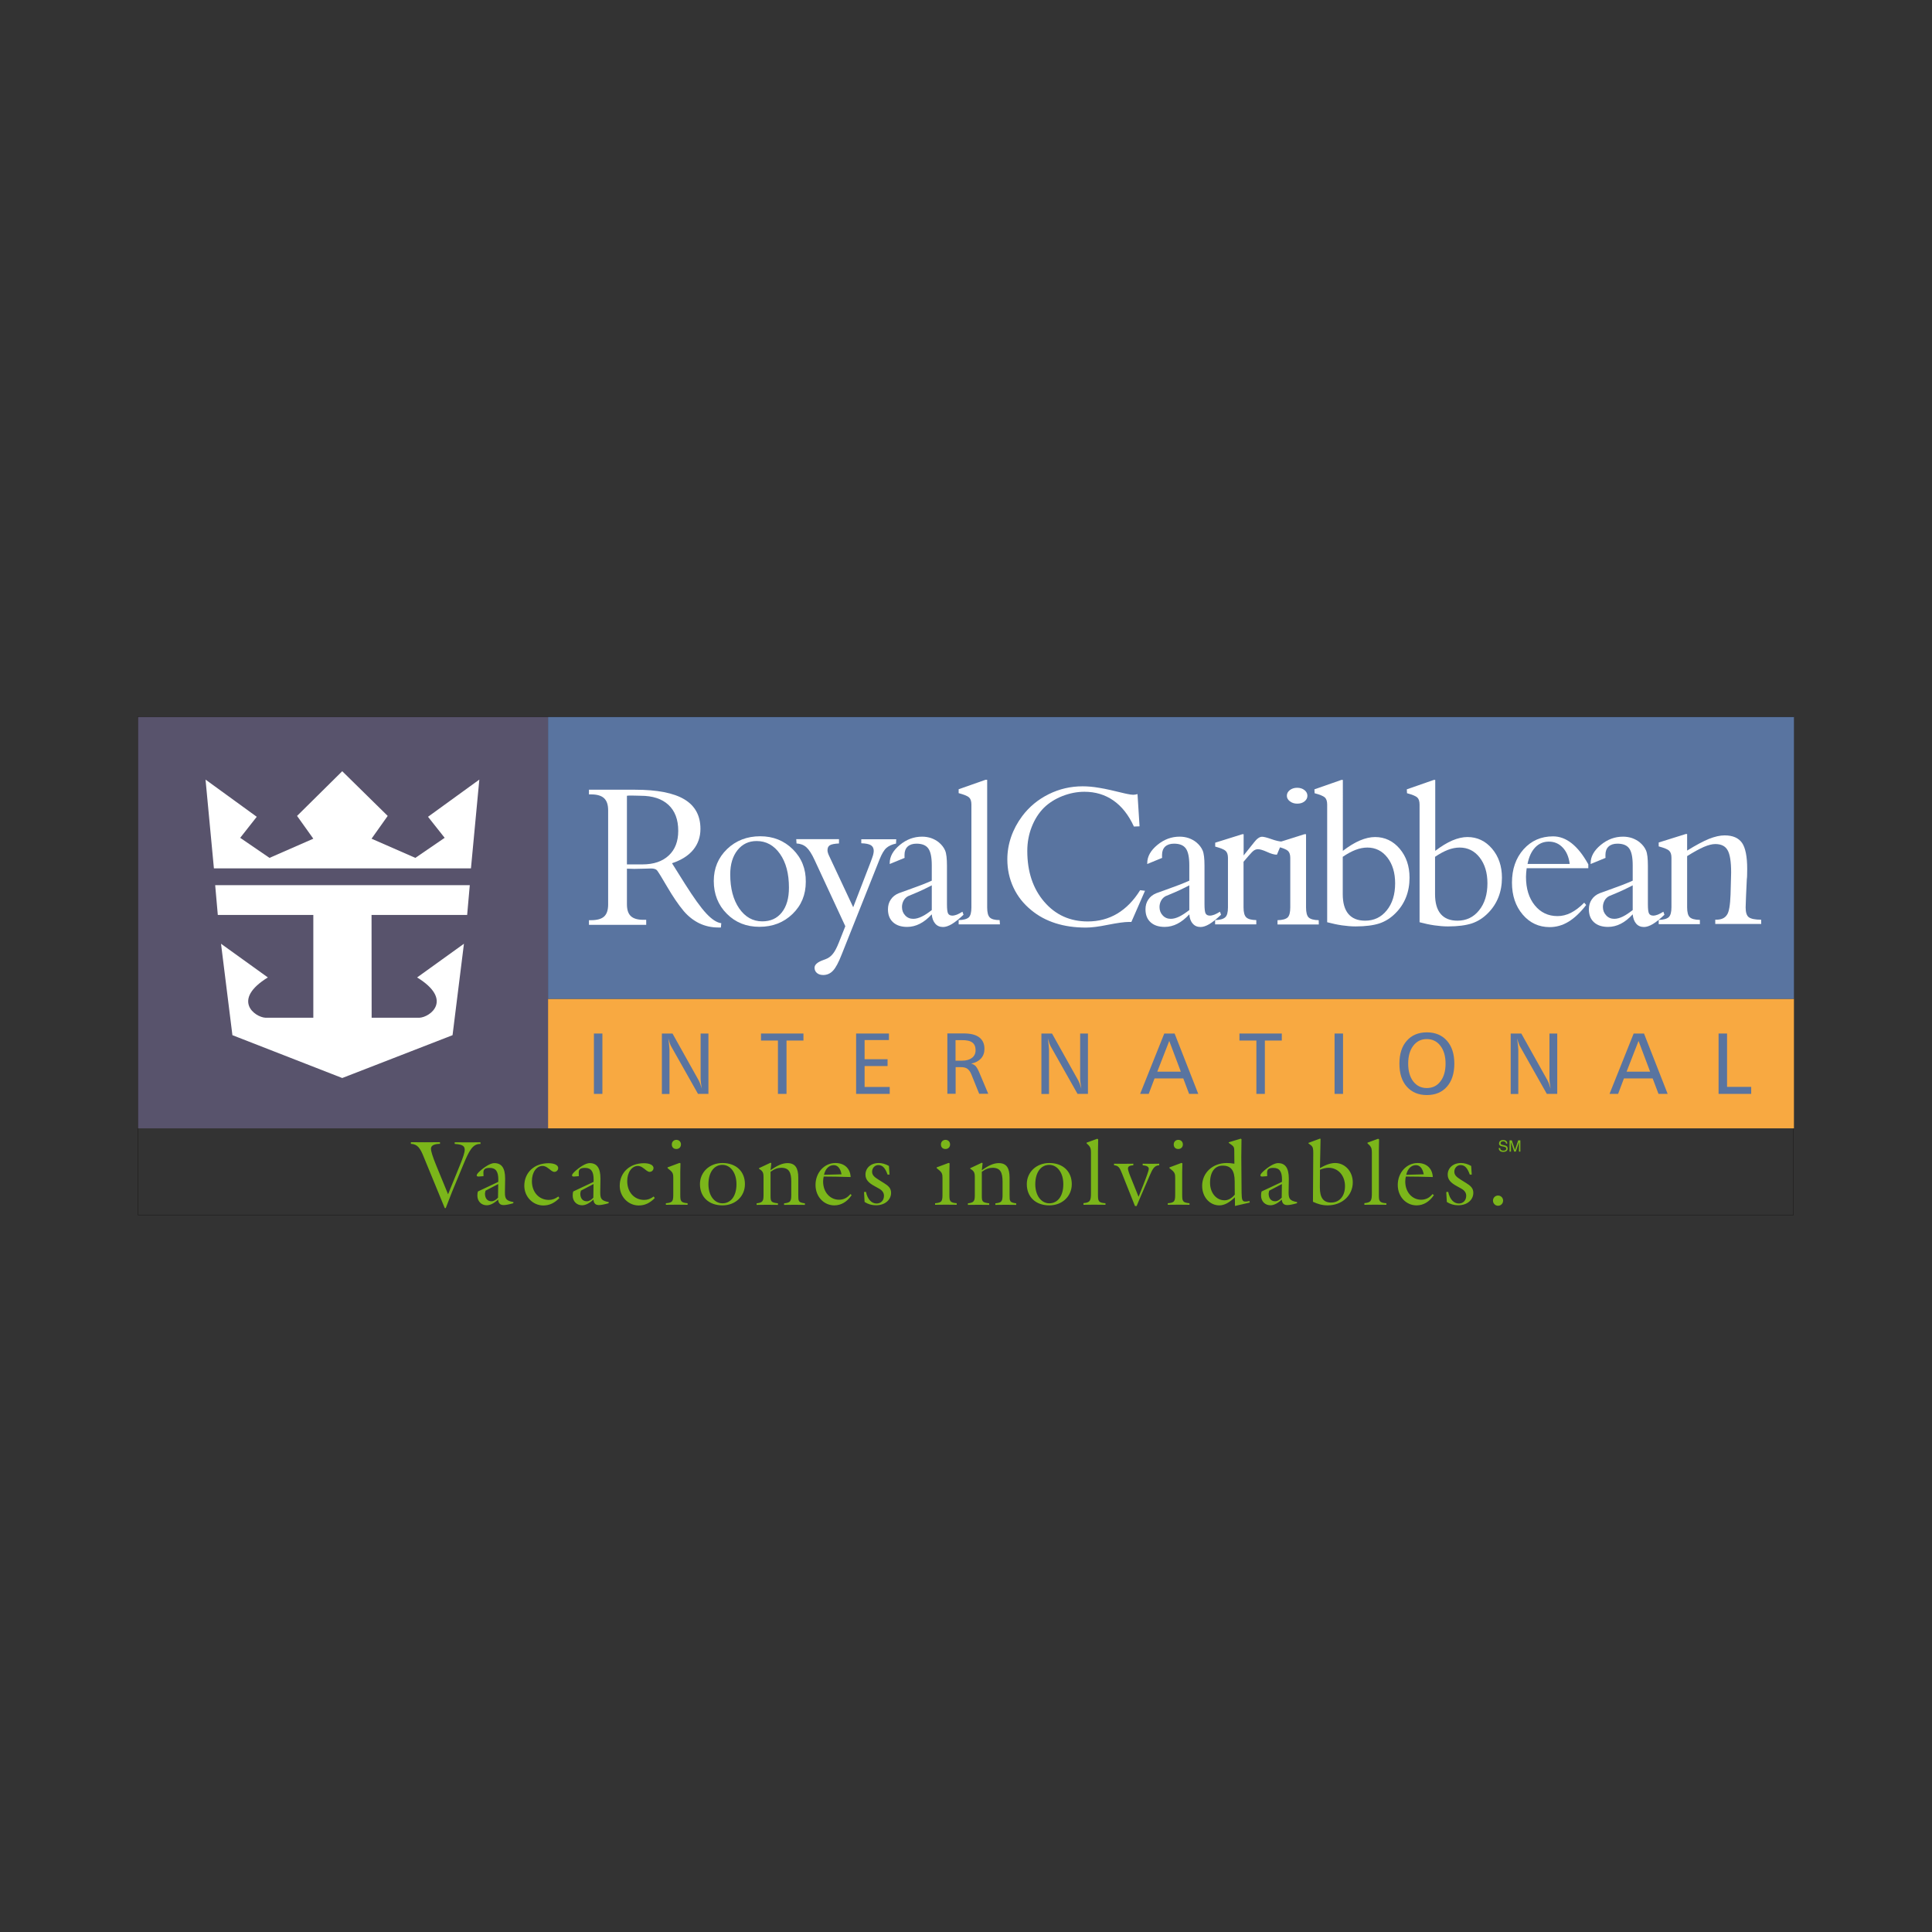 <?xml version="1.0" encoding="utf-8"?>
<!-- Generator: Adobe Illustrator 28.0.0, SVG Export Plug-In . SVG Version: 6.00 Build 0)  -->
<svg version="1.1" id="Layer_1" xmlns="http://www.w3.org/2000/svg" xmlns:xlink="http://www.w3.org/1999/xlink" x="0px" y="0px"
	 viewBox="0 0 198.43 198.43" style="enable-background:new 0 0 198.43 198.43;" xml:space="preserve">
<rect x="0" y="0" width="198.43" height="198.43" fill="#333333" stroke="none"/>
<style type="text/css">
	.st0{fill:none;stroke:#1B1918;stroke-width:0.043;}
	.st1{fill:#58536C;}
	.st2{fill:#F8A941;}
	.st3{fill:#5974A0;}
	
		.st4{clip-path:url(#SVGID_00000101095688242135983130000001662355022963095969_);fill-rule:evenodd;clip-rule:evenodd;fill:#FFFFFF;}
	
		.st5{clip-path:url(#SVGID_00000101095688242135983130000001662355022963095969_);fill-rule:evenodd;clip-rule:evenodd;fill:#5974A0;}
	
		.st6{clip-path:url(#SVGID_00000101095688242135983130000001662355022963095969_);fill-rule:evenodd;clip-rule:evenodd;fill:#7BB61A;}
</style>
<g>
	<rect x="14.17" y="73.61" class="st0" width="170.03" height="51.18"/>
</g>
<rect x="14.18" y="73.64" class="st1" width="42.11" height="42.25"/>
<rect x="56.29" y="102.59" class="st2" width="127.96" height="13.3"/>
<rect x="56.29" y="73.64" class="st3" width="127.96" height="28.95"/>
<g>
	<defs>
		<rect id="SVGID_1_" x="14.17" y="73.64" width="170.08" height="51.15"/>
	</defs>
	<clipPath id="SVGID_00000084510553284952953340000010481547340863258784_">
		<use xlink:href="#SVGID_1_"  style="overflow:visible;"/>
	</clipPath>
	
		<path style="clip-path:url(#SVGID_00000084510553284952953340000010481547340863258784_);fill-rule:evenodd;clip-rule:evenodd;fill:#FFFFFF;" d="
		M66.35,94.47h-0.29c-0.58,0-1.01-0.13-1.27-0.38c-0.27-0.25-0.4-0.66-0.4-1.22v-3.65c0.09,0,0.21,0,0.38,0.01
		c0.16,0.01,0.28,0.01,0.37,0.01c0.25,0,0.57-0.01,0.95-0.02c0.38-0.01,0.63-0.02,0.76-0.02c0.16,0,0.29,0.01,0.4,0.05
		c0.1,0.03,0.18,0.08,0.23,0.14c0.14,0.18,0.5,0.75,1.06,1.72c0.57,0.97,1.12,1.79,1.68,2.46c0.47,0.55,1.01,0.97,1.6,1.26
		c0.59,0.28,1.24,0.43,1.93,0.43h0.29l0.04-0.44c-0.46-0.06-0.97-0.39-1.54-1c-0.57-0.61-1.29-1.62-2.19-3.04l-1.33-2.12
		c0.96-0.32,1.69-0.78,2.18-1.38c0.49-0.6,0.74-1.31,0.74-2.15c0-1.36-0.55-2.37-1.65-3.03c-1.1-0.66-2.79-0.99-5.07-0.99h-4.73
		v0.48h0.22c0.61,0,1.05,0.13,1.33,0.39c0.28,0.26,0.42,0.67,0.42,1.24v9.68c0,0.57-0.14,0.98-0.41,1.23
		c-0.27,0.25-0.72,0.38-1.34,0.38h-0.22v0.48h5.88V94.47z M64.6,81.71c0.07,0,0.18,0,0.32,0c0.13,0,0.29,0,0.48,0.01
		c0.19,0.01,0.32,0.01,0.39,0.01c1.24,0,2.19,0.31,2.86,0.93c0.67,0.62,1.01,1.51,1.01,2.67c0,1.08-0.32,1.92-0.97,2.53
		c-0.65,0.61-1.55,0.92-2.71,0.92h-1.59v-7.05C64.45,81.72,64.52,81.72,64.6,81.71"/>
	
		<path style="clip-path:url(#SVGID_00000084510553284952953340000010481547340863258784_);fill-rule:evenodd;clip-rule:evenodd;fill:#FFFFFF;" d="
		M81.43,87.23c-0.9-0.89-2.01-1.34-3.35-1.34c-1.35,0-2.49,0.44-3.4,1.31c-0.91,0.88-1.37,1.97-1.37,3.28
		c0,1.35,0.45,2.48,1.34,3.37c0.89,0.9,2.01,1.34,3.35,1.34c1.36,0,2.49-0.44,3.4-1.32c0.91-0.88,1.36-1.98,1.36-3.3
		C82.78,89.24,82.33,88.12,81.43,87.23 M80.3,93.71c-0.49,0.62-1.16,0.92-2.01,0.92c-0.96,0-1.75-0.44-2.37-1.33
		C75.31,92.41,75,91.25,75,89.81c0-1.04,0.25-1.87,0.75-2.5c0.5-0.62,1.15-0.93,1.96-0.93c0.98,0,1.78,0.44,2.4,1.32
		c0.62,0.88,0.92,2.04,0.92,3.47C81.03,92.25,80.79,93.09,80.3,93.71"/>
	
		<path style="clip-path:url(#SVGID_00000084510553284952953340000010481547340863258784_);fill-rule:evenodd;clip-rule:evenodd;fill:#FFFFFF;" d="
		M86.17,96.77l0.65-1.64l-3.16-6.81c-0.29-0.63-0.57-1.06-0.84-1.3c-0.27-0.24-0.61-0.37-1.01-0.39l-0.03-0.44h4.39v0.44
		c-0.45,0.02-0.76,0.08-0.93,0.18c-0.17,0.1-0.25,0.27-0.25,0.52c0,0.07,0.01,0.15,0.04,0.25c0.03,0.1,0.07,0.21,0.12,0.31
		l2.48,5.29l1.79-4.64c0.12-0.31,0.2-0.55,0.25-0.71c0.04-0.16,0.07-0.3,0.07-0.43c0-0.27-0.1-0.47-0.29-0.59
		c-0.2-0.12-0.53-0.19-0.99-0.2V86.2h3.59l-0.02,0.44c-0.42,0.09-0.75,0.24-0.99,0.45c-0.24,0.21-0.47,0.6-0.7,1.17L86.46,98
		c-0.33,0.85-0.63,1.41-0.91,1.7c-0.27,0.29-0.61,0.44-1,0.44c-0.27,0-0.49-0.07-0.65-0.21c-0.16-0.14-0.24-0.32-0.24-0.54
		c0-0.3,0.28-0.56,0.85-0.77c0.11-0.04,0.21-0.07,0.27-0.1c0.3-0.11,0.55-0.29,0.75-0.54C85.74,97.73,85.95,97.33,86.17,96.77"/>
	
		<path style="clip-path:url(#SVGID_00000084510553284952953340000010481547340863258784_);fill-rule:evenodd;clip-rule:evenodd;fill:#FFFFFF;" d="
		M96.06,94.87c0.2,0.23,0.47,0.34,0.8,0.34c0.26,0,0.56-0.1,0.9-0.3c0.33-0.2,0.74-0.52,1.2-0.96l-0.11-0.31
		c-0.22,0.14-0.41,0.23-0.57,0.3c-0.17,0.06-0.32,0.1-0.46,0.1c-0.21,0-0.36-0.07-0.44-0.21c-0.08-0.14-0.12-0.46-0.12-0.96v-3.95
		c0-0.74-0.06-1.27-0.19-1.57c-0.13-0.3-0.34-0.58-0.64-0.83c-0.23-0.19-0.49-0.33-0.79-0.44c-0.3-0.1-0.61-0.15-0.93-0.15
		c-0.84,0-1.6,0.28-2.29,0.85c-0.69,0.57-1.04,1.19-1.04,1.87v0.09l1.53-0.63c-0.01-0.04-0.01-0.08-0.01-0.12v-0.19
		c0-0.37,0.11-0.65,0.32-0.85c0.22-0.2,0.52-0.3,0.91-0.3c0.57,0,0.97,0.16,1.21,0.49c0.24,0.33,0.36,0.9,0.36,1.73v1.58
		c-0.62,0.28-1.32,0.55-2.09,0.82c-0.77,0.27-1.21,0.43-1.3,0.47c-0.35,0.14-0.63,0.36-0.82,0.65c-0.2,0.29-0.29,0.63-0.29,1
		c0,0.57,0.17,1.01,0.52,1.33c0.35,0.32,0.83,0.48,1.45,0.48c0.45,0,0.89-0.11,1.3-0.32c0.42-0.21,0.83-0.54,1.23-0.97
		C95.73,94.32,95.86,94.64,96.06,94.87 M94.67,94.14c-0.31,0.15-0.6,0.23-0.87,0.23c-0.33,0-0.61-0.11-0.83-0.35
		c-0.22-0.23-0.33-0.52-0.33-0.86c0-0.25,0.06-0.47,0.17-0.67c0.11-0.2,0.27-0.35,0.46-0.45c0.07-0.03,0.21-0.09,0.43-0.18
		c0.74-0.3,1.41-0.62,2-0.93v2.54C95.33,93.76,94.99,93.99,94.67,94.14"/>
	
		<path style="clip-path:url(#SVGID_00000084510553284952953340000010481547340863258784_);fill-rule:evenodd;clip-rule:evenodd;fill:#FFFFFF;" d="
		M99.77,93.2V82.63c0-0.34-0.08-0.58-0.24-0.73c-0.16-0.15-0.52-0.29-1.07-0.44v-0.4l2.76-0.97h0.17V93.2
		c0,0.51,0.09,0.86,0.27,1.03c0.18,0.18,0.52,0.27,1.01,0.27l0.03,0.44h-4.24v-0.44c0.51-0.01,0.85-0.11,1.04-0.28
		C99.68,94.05,99.77,93.71,99.77,93.2"/>
	
		<path style="clip-path:url(#SVGID_00000084510553284952953340000010481547340863258784_);fill-rule:evenodd;clip-rule:evenodd;fill:#FFFFFF;" d="
		M117.04,84.87l-0.58,0.02c-0.54-1.18-1.24-2.07-2.1-2.67c-0.86-0.6-1.85-0.9-2.98-0.9c-0.76,0-1.52,0.15-2.26,0.44
		c-0.74,0.29-1.37,0.69-1.89,1.19c-0.55,0.55-0.97,1.22-1.27,1.99c-0.3,0.77-0.45,1.59-0.45,2.46c0,2.13,0.58,3.87,1.74,5.22
		c1.16,1.35,2.65,2.02,4.47,2.02c1.12,0,2.14-0.27,3.04-0.81c0.9-0.54,1.68-1.34,2.34-2.4l0.5,0.06l-1.4,3.2h-0.26
		c-0.45,0-1.16,0.1-2.13,0.29c-0.97,0.2-1.73,0.29-2.27,0.29c-1.16,0-2.2-0.15-3.14-0.45c-0.93-0.3-1.76-0.74-2.48-1.34
		c-0.8-0.65-1.41-1.42-1.83-2.32c-0.42-0.9-0.63-1.86-0.63-2.9c0-0.78,0.13-1.55,0.39-2.31c0.26-0.75,0.64-1.46,1.14-2.13
		c0.72-0.96,1.63-1.71,2.72-2.25c1.09-0.54,2.25-0.81,3.49-0.81c0.51,0,1.09,0.05,1.72,0.16c0.63,0.1,1.5,0.3,2.6,0.57
		c0.05,0.01,0.13,0.03,0.23,0.05c0.28,0.06,0.5,0.09,0.64,0.09c0.07,0,0.15-0.01,0.22-0.02c0.07-0.01,0.15-0.03,0.22-0.05
		L117.04,84.87z"/>
	
		<path style="clip-path:url(#SVGID_00000084510553284952953340000010481547340863258784_);fill-rule:evenodd;clip-rule:evenodd;fill:#FFFFFF;" d="
		M122.51,94.87c0.2,0.23,0.47,0.34,0.8,0.34c0.26,0,0.56-0.1,0.9-0.3c0.33-0.2,0.74-0.52,1.2-0.96l-0.11-0.31
		c-0.22,0.14-0.41,0.23-0.57,0.3c-0.17,0.06-0.32,0.1-0.46,0.1c-0.21,0-0.36-0.07-0.44-0.21c-0.08-0.14-0.12-0.46-0.12-0.96v-3.95
		c0-0.74-0.06-1.27-0.19-1.57c-0.13-0.3-0.34-0.58-0.64-0.83c-0.23-0.19-0.49-0.33-0.79-0.44c-0.3-0.1-0.61-0.15-0.93-0.15
		c-0.84,0-1.6,0.28-2.29,0.85c-0.69,0.57-1.04,1.19-1.04,1.87v0.09l1.53-0.63c-0.01-0.04-0.01-0.08-0.01-0.12v-0.19
		c0-0.37,0.11-0.65,0.32-0.85c0.22-0.2,0.52-0.3,0.91-0.3c0.57,0,0.97,0.16,1.21,0.49c0.24,0.33,0.36,0.9,0.36,1.73v1.58
		c-0.62,0.28-1.32,0.55-2.09,0.82c-0.77,0.27-1.21,0.43-1.3,0.47c-0.35,0.14-0.63,0.36-0.82,0.65c-0.2,0.29-0.29,0.63-0.29,1
		c0,0.57,0.17,1.01,0.52,1.33c0.35,0.32,0.83,0.48,1.45,0.48c0.45,0,0.89-0.11,1.3-0.32c0.42-0.21,0.83-0.54,1.23-0.97
		C122.18,94.32,122.3,94.64,122.51,94.87 M121.12,94.14c-0.31,0.15-0.6,0.23-0.87,0.23c-0.33,0-0.61-0.11-0.83-0.35
		c-0.22-0.23-0.33-0.52-0.33-0.86c0-0.25,0.06-0.47,0.17-0.67c0.11-0.2,0.27-0.35,0.46-0.45c0.07-0.03,0.21-0.09,0.43-0.18
		c0.74-0.3,1.41-0.62,2-0.93v2.54C121.77,93.76,121.43,93.99,121.12,94.14"/>
	
		<path style="clip-path:url(#SVGID_00000084510553284952953340000010481547340863258784_);fill-rule:evenodd;clip-rule:evenodd;fill:#FFFFFF;" d="
		M126.12,93.2v-5.09c0-0.33-0.08-0.57-0.24-0.72c-0.16-0.15-0.52-0.29-1.07-0.44v-0.4l2.78-0.87h0.14v2.18l0.87-1.09
		c0.05-0.05,0.11-0.14,0.19-0.24c0.3-0.39,0.58-0.59,0.83-0.59c0.18,0,0.5,0.08,0.95,0.24c0.45,0.16,0.83,0.25,1.14,0.26l-0.56,1.34
		h-0.04c-0.23,0-0.56-0.09-0.97-0.28c-0.42-0.19-0.73-0.28-0.93-0.28c-0.15,0-0.28,0.04-0.41,0.12c-0.12,0.08-0.3,0.26-0.55,0.55
		l-0.53,0.62v4.68c0,0.51,0.09,0.85,0.28,1.03c0.19,0.18,0.53,0.27,1.03,0.28v0.44h-4.23v-0.44c0.5-0.01,0.84-0.11,1.03-0.28
		C126.03,94.05,126.12,93.71,126.12,93.2"/>
	
		<path style="clip-path:url(#SVGID_00000084510553284952953340000010481547340863258784_);fill-rule:evenodd;clip-rule:evenodd;fill:#FFFFFF;" d="
		M132.52,93.2v-5.09c0-0.33-0.08-0.57-0.24-0.72c-0.16-0.15-0.52-0.29-1.07-0.44v-0.4l2.76-0.87h0.17v7.52
		c0,0.51,0.09,0.86,0.27,1.03c0.18,0.17,0.52,0.27,1.03,0.28l0.01,0.44h-4.24v-0.44c0.51-0.01,0.85-0.11,1.04-0.28
		C132.43,94.05,132.52,93.71,132.52,93.2 M133.23,80.91c0.3,0,0.55,0.08,0.75,0.24c0.2,0.16,0.3,0.35,0.3,0.58
		c0,0.23-0.1,0.42-0.3,0.58c-0.2,0.16-0.45,0.23-0.75,0.23c-0.29,0-0.54-0.08-0.75-0.24c-0.21-0.16-0.31-0.35-0.31-0.57
		c0-0.23,0.1-0.42,0.3-0.58C132.68,80.99,132.93,80.91,133.23,80.91"/>
	
		<path style="clip-path:url(#SVGID_00000084510553284952953340000010481547340863258784_);fill-rule:evenodd;clip-rule:evenodd;fill:#FFFFFF;" d="
		M137.83,95.04c0.49,0.07,0.95,0.11,1.4,0.11c1.02,0,1.83-0.11,2.45-0.31c0.62-0.21,1.17-0.56,1.66-1.06
		c0.47-0.47,0.83-1.02,1.07-1.63c0.24-0.61,0.36-1.28,0.36-2c0-1.2-0.34-2.19-1.02-2.99c-0.68-0.79-1.52-1.19-2.52-1.19
		c-0.49,0-1,0.12-1.55,0.35c-0.55,0.23-1.13,0.59-1.76,1.07V80.1h-0.14L135,81.07l0.02,0.4c0.54,0.14,0.89,0.29,1.05,0.43
		c0.16,0.15,0.24,0.39,0.24,0.74v12.08C136.84,94.86,137.35,94.97,137.83,95.04 M139.22,87.29c0.42-0.16,0.82-0.24,1.22-0.24
		c0.83,0,1.52,0.34,2.05,1.02c0.53,0.68,0.8,1.57,0.8,2.65c0,1.15-0.29,2.08-0.86,2.78c-0.57,0.71-1.31,1.06-2.22,1.06
		c-0.76,0-1.33-0.23-1.72-0.69c-0.39-0.46-0.58-1.14-0.58-2.03v-3.84C138.37,87.69,138.8,87.45,139.22,87.29"/>
	
		<path style="clip-path:url(#SVGID_00000084510553284952953340000010481547340863258784_);fill-rule:evenodd;clip-rule:evenodd;fill:#FFFFFF;" d="
		M147.32,95.04c0.49,0.07,0.95,0.11,1.4,0.11c1.02,0,1.83-0.11,2.45-0.31c0.62-0.21,1.17-0.56,1.66-1.06
		c0.47-0.47,0.83-1.02,1.07-1.63c0.24-0.61,0.36-1.28,0.36-2c0-1.2-0.34-2.19-1.02-2.99c-0.68-0.79-1.52-1.19-2.52-1.19
		c-0.49,0-1,0.12-1.55,0.35c-0.54,0.23-1.13,0.59-1.76,1.07V80.1h-0.14l-2.78,0.97l0.02,0.4c0.54,0.14,0.89,0.29,1.05,0.43
		c0.16,0.15,0.24,0.39,0.24,0.74v12.08C146.32,94.86,146.83,94.97,147.32,95.04 M148.7,87.29c0.42-0.16,0.82-0.24,1.22-0.24
		c0.83,0,1.52,0.34,2.05,1.02c0.53,0.68,0.8,1.57,0.8,2.65c0,1.15-0.29,2.08-0.86,2.78c-0.57,0.71-1.31,1.06-2.22,1.06
		c-0.76,0-1.33-0.23-1.72-0.69c-0.39-0.46-0.58-1.14-0.58-2.03v-3.84C147.85,87.69,148.29,87.45,148.7,87.29"/>
	
		<path style="clip-path:url(#SVGID_00000084510553284952953340000010481547340863258784_);fill-rule:evenodd;clip-rule:evenodd;fill:#FFFFFF;" d="
		M161.33,93.76c-0.45,0.22-0.9,0.33-1.36,0.33c-0.96,0-1.74-0.37-2.34-1.11c-0.6-0.74-0.9-1.71-0.9-2.92c0-0.15,0.01-0.3,0.02-0.44
		c0.01-0.15,0.03-0.3,0.05-0.45h6.33v-0.4c-0.01-0.01-0.02-0.03-0.03-0.05c-1.05-1.88-2.25-2.82-3.59-2.82
		c-1.23,0-2.23,0.44-3.03,1.33c-0.79,0.89-1.19,2.03-1.19,3.42c0,1.33,0.37,2.42,1.1,3.28c0.73,0.86,1.66,1.29,2.77,1.29
		c0.68,0,1.32-0.18,1.93-0.55c0.61-0.37,1.22-0.94,1.82-1.72l-0.2-0.24C162.24,93.19,161.78,93.53,161.33,93.76 M157.67,87.04
		c0.38-0.4,0.85-0.6,1.41-0.6c0.57,0,1.05,0.21,1.43,0.62c0.39,0.41,0.62,0.97,0.71,1.67h-4.33
		C157.03,88.01,157.29,87.44,157.67,87.04"/>
	
		<path style="clip-path:url(#SVGID_00000084510553284952953340000010481547340863258784_);fill-rule:evenodd;clip-rule:evenodd;fill:#FFFFFF;" d="
		M168.05,94.87c0.2,0.23,0.47,0.34,0.8,0.34c0.26,0,0.56-0.1,0.9-0.3c0.34-0.2,0.74-0.52,1.2-0.96l-0.11-0.31
		c-0.22,0.14-0.41,0.23-0.57,0.3c-0.17,0.06-0.32,0.1-0.46,0.1c-0.21,0-0.36-0.07-0.44-0.21c-0.08-0.14-0.12-0.46-0.12-0.96v-3.95
		c0-0.74-0.06-1.27-0.19-1.57c-0.13-0.3-0.34-0.58-0.64-0.83c-0.23-0.19-0.49-0.33-0.79-0.44c-0.3-0.1-0.61-0.15-0.93-0.15
		c-0.84,0-1.6,0.28-2.29,0.85s-1.04,1.19-1.04,1.87v0.09l1.53-0.63c-0.01-0.04-0.01-0.08-0.01-0.12v-0.19
		c0-0.37,0.11-0.65,0.32-0.85c0.22-0.2,0.52-0.3,0.91-0.3c0.57,0,0.97,0.16,1.21,0.49c0.24,0.33,0.36,0.9,0.36,1.73v1.58
		c-0.62,0.28-1.32,0.55-2.09,0.82c-0.77,0.27-1.2,0.43-1.3,0.47c-0.35,0.14-0.63,0.36-0.82,0.65c-0.2,0.29-0.29,0.63-0.29,1
		c0,0.57,0.17,1.01,0.52,1.33c0.35,0.32,0.83,0.48,1.45,0.48c0.45,0,0.89-0.11,1.3-0.32c0.42-0.21,0.83-0.54,1.23-0.97
		C167.73,94.32,167.85,94.64,168.05,94.87 M166.67,94.14c-0.31,0.15-0.6,0.23-0.87,0.23c-0.33,0-0.61-0.11-0.83-0.35
		c-0.22-0.23-0.34-0.52-0.34-0.86c0-0.25,0.06-0.47,0.17-0.67c0.11-0.2,0.27-0.35,0.46-0.45c0.07-0.03,0.21-0.09,0.43-0.18
		c0.74-0.3,1.41-0.62,2-0.93v2.54C167.32,93.76,166.98,93.99,166.67,94.14"/>
	
		<path style="clip-path:url(#SVGID_00000084510553284952953340000010481547340863258784_);fill-rule:evenodd;clip-rule:evenodd;fill:#FFFFFF;" d="
		M177.74,91.88l0.04-1.49c0-0.09,0-0.22,0.01-0.39c0.01-0.17,0.01-0.29,0.01-0.38c0-1.12-0.12-1.89-0.37-2.31
		c-0.24-0.42-0.66-0.62-1.26-0.62c-0.32,0-0.71,0.1-1.16,0.29c-0.46,0.2-1.03,0.51-1.73,0.95v5.25c0,0.51,0.09,0.85,0.27,1.02
		c0.18,0.18,0.53,0.27,1.04,0.28v0.44h-4.23v-0.44c0.5-0.01,0.84-0.11,1.03-0.28c0.19-0.18,0.28-0.52,0.28-1.02v-5.09
		c0-0.33-0.08-0.57-0.24-0.72c-0.16-0.15-0.52-0.29-1.07-0.44v-0.4l2.78-0.87h0.14v1.7c0.89-0.55,1.63-0.95,2.24-1.2
		c0.61-0.24,1.14-0.36,1.61-0.36c0.84,0,1.43,0.26,1.79,0.77c0.35,0.51,0.53,1.41,0.53,2.68c0,0.28,0,0.49-0.01,0.63
		c0,0.15-0.01,0.29-0.03,0.43l-0.08,1.73c0,0.07,0,0.16-0.01,0.28c-0.02,0.43-0.03,0.72-0.03,0.88c0,0.51,0.11,0.85,0.33,1.01
		c0.22,0.16,0.64,0.25,1.26,0.25l0.01,0.44h-4.72v-0.44h0.1c0.53,0,0.89-0.17,1.1-0.5C177.58,93.68,177.7,92.97,177.74,91.88"/>
	
		<rect x="61" y="106.15" style="clip-path:url(#SVGID_00000084510553284952953340000010481547340863258784_);fill-rule:evenodd;clip-rule:evenodd;fill:#5974A0;" width="0.87" height="6.2"/>
	
		<path style="clip-path:url(#SVGID_00000084510553284952953340000010481547340863258784_);fill-rule:evenodd;clip-rule:evenodd;fill:#5974A0;" d="
		M67.98,112.35v-6.2h1.09l2.7,4.83c0.04,0.07,0.08,0.18,0.14,0.32c0.05,0.14,0.11,0.31,0.17,0.51c-0.04-0.23-0.07-0.43-0.09-0.61
		c-0.02-0.18-0.03-0.34-0.03-0.47v-4.58h0.8v6.2h-1.07l-2.75-4.87c-0.04-0.06-0.08-0.16-0.13-0.29c-0.05-0.14-0.11-0.32-0.17-0.54
		c0.04,0.33,0.08,0.59,0.09,0.77c0.02,0.18,0.03,0.31,0.03,0.39v4.55H67.98z"/>
	
		<polygon style="clip-path:url(#SVGID_00000084510553284952953340000010481547340863258784_);fill-rule:evenodd;clip-rule:evenodd;fill:#5974A0;" points="
		78.16,106.87 78.16,106.15 82.52,106.15 82.52,106.87 80.78,106.87 80.78,112.35 79.9,112.35 79.9,106.87 	"/>
	
		<polygon style="clip-path:url(#SVGID_00000084510553284952953340000010481547340863258784_);fill-rule:evenodd;clip-rule:evenodd;fill:#5974A0;" points="
		87.93,112.35 87.93,106.15 91.3,106.15 91.3,106.82 88.8,106.82 88.8,108.79 91.16,108.79 91.16,109.49 88.8,109.49 88.8,111.64 
		91.38,111.64 91.38,112.35 	"/>
	
		<path style="clip-path:url(#SVGID_00000084510553284952953340000010481547340863258784_);fill-rule:evenodd;clip-rule:evenodd;fill:#5974A0;" d="
		M98.15,112.35v-2.75h0.5c0.3,0,0.53,0.05,0.69,0.16c0.16,0.11,0.3,0.29,0.41,0.55l0.82,2.03h0.93l-0.94-2.23
		c-0.13-0.3-0.25-0.5-0.36-0.62c-0.12-0.12-0.27-0.2-0.45-0.25c0.44-0.09,0.77-0.27,1.01-0.53c0.23-0.26,0.35-0.59,0.35-0.98
		c0-0.53-0.18-0.92-0.54-1.19c-0.36-0.27-0.89-0.4-1.6-0.4h-1.67v6.2H98.15z M99.86,107.07c0.23,0.17,0.34,0.43,0.34,0.79
		c0,0.33-0.12,0.6-0.37,0.79c-0.25,0.19-0.59,0.29-1.02,0.29h-0.67v-2.11h0.64C99.28,106.82,99.63,106.9,99.86,107.07"/>
	
		<path style="clip-path:url(#SVGID_00000084510553284952953340000010481547340863258784_);fill-rule:evenodd;clip-rule:evenodd;fill:#5974A0;" d="
		M106.96,112.35v-6.2h1.09l2.7,4.83c0.04,0.07,0.08,0.18,0.14,0.32c0.05,0.14,0.11,0.31,0.17,0.51c-0.04-0.23-0.07-0.43-0.09-0.61
		c-0.02-0.18-0.03-0.34-0.03-0.47v-4.58h0.8v6.2h-1.07l-2.75-4.87c-0.03-0.06-0.08-0.16-0.13-0.29c-0.05-0.14-0.1-0.32-0.17-0.54
		c0.04,0.33,0.08,0.59,0.09,0.77c0.02,0.18,0.03,0.31,0.03,0.39v4.55H106.96z"/>
	
		<path style="clip-path:url(#SVGID_00000084510553284952953340000010481547340863258784_);fill-rule:evenodd;clip-rule:evenodd;fill:#5974A0;" d="
		M117.98,112.35l0.6-1.59h2.95l0.6,1.59h0.94l-2.43-6.2h-1.06l-2.48,6.2H117.98z M118.86,110.07l1.23-3.16l1.19,3.16H118.86z"/>
	
		<polygon style="clip-path:url(#SVGID_00000084510553284952953340000010481547340863258784_);fill-rule:evenodd;clip-rule:evenodd;fill:#5974A0;" points="
		127.3,106.87 127.3,106.15 131.65,106.15 131.65,106.87 129.91,106.87 129.91,112.35 129.04,112.35 129.04,106.87 	"/>
	
		<rect x="137.07" y="106.15" style="clip-path:url(#SVGID_00000084510553284952953340000010481547340863258784_);fill-rule:evenodd;clip-rule:evenodd;fill:#5974A0;" width="0.87" height="6.2"/>
	
		<path style="clip-path:url(#SVGID_00000084510553284952953340000010481547340863258784_);fill-rule:evenodd;clip-rule:evenodd;fill:#5974A0;" d="
		M144.49,106.89c-0.51,0.57-0.76,1.36-0.76,2.36c0,1,0.25,1.79,0.76,2.36c0.51,0.57,1.19,0.86,2.06,0.86c0.87,0,1.56-0.29,2.06-0.86
		c0.5-0.57,0.76-1.36,0.76-2.36c0-1-0.25-1.78-0.76-2.36c-0.51-0.57-1.19-0.86-2.06-0.86C145.68,106.03,144.99,106.32,144.49,106.89
		 M147.94,107.41c0.35,0.46,0.53,1.07,0.53,1.83c0,0.77-0.18,1.38-0.53,1.83c-0.35,0.46-0.82,0.68-1.4,0.68
		c-0.58,0-1.04-0.23-1.39-0.68c-0.35-0.46-0.52-1.07-0.52-1.83c0-0.76,0.17-1.37,0.52-1.83c0.35-0.46,0.81-0.69,1.39-0.69
		C147.12,106.72,147.59,106.95,147.94,107.41"/>
	
		<path style="clip-path:url(#SVGID_00000084510553284952953340000010481547340863258784_);fill-rule:evenodd;clip-rule:evenodd;fill:#5974A0;" d="
		M155.16,112.35v-6.2h1.09l2.7,4.83c0.04,0.07,0.08,0.18,0.14,0.32c0.05,0.14,0.11,0.31,0.17,0.51c-0.04-0.23-0.07-0.43-0.09-0.61
		c-0.02-0.18-0.03-0.34-0.03-0.47v-4.58h0.8v6.2h-1.07l-2.75-4.87c-0.04-0.06-0.08-0.16-0.13-0.29c-0.05-0.14-0.11-0.32-0.17-0.54
		c0.04,0.33,0.07,0.59,0.09,0.77c0.02,0.18,0.03,0.31,0.03,0.39v4.55H155.16z"/>
	
		<path style="clip-path:url(#SVGID_00000084510553284952953340000010481547340863258784_);fill-rule:evenodd;clip-rule:evenodd;fill:#5974A0;" d="
		M166.19,112.35l0.6-1.59h2.95l0.6,1.59h0.94l-2.43-6.2h-1.06l-2.48,6.2H166.19z M167.06,110.07l1.23-3.16l1.19,3.16H167.06z"/>
	
		<polygon style="clip-path:url(#SVGID_00000084510553284952953340000010481547340863258784_);fill-rule:evenodd;clip-rule:evenodd;fill:#5974A0;" points="
		176.51,112.35 176.51,106.15 177.38,106.15 177.38,111.63 179.86,111.63 179.86,112.35 	"/>
	
		<polygon style="clip-path:url(#SVGID_00000084510553284952953340000010481547340863258784_);fill-rule:evenodd;clip-rule:evenodd;fill:#FFFFFF;" points="
		35.15,79.21 30.51,83.8 32.18,86.14 27.68,88.11 24.67,86.05 26.37,83.89 21.11,80.07 21.97,89.19 48.37,89.19 49.23,80.07 
		43.96,83.89 45.67,86.05 42.66,88.11 38.16,86.14 39.82,83.8 	"/>
	
		<path style="clip-path:url(#SVGID_00000084510553284952953340000010481547340863258784_);fill-rule:evenodd;clip-rule:evenodd;fill:#FFFFFF;" d="
		M35.15,110.72l11.33-4.4l1.17-9.39l-4.81,3.46c3.73,2.29,1.35,4.09,0.23,4.14h-4.9l-0.01-10.56h9.82l0.27-3.06H22.1l0.27,3.06h9.81
		v10.56h-4.9c-1.12-0.05-3.51-1.84,0.23-4.14l-4.81-3.46l1.17,9.39L35.15,110.72z"/>
	
		<path style="clip-path:url(#SVGID_00000084510553284952953340000010481547340863258784_);fill-rule:evenodd;clip-rule:evenodd;fill:#7BB61A;" d="
		M154.68,117.46c-0.01-0.18-0.16-0.24-0.29-0.24c-0.1,0-0.27,0.03-0.27,0.2c0,0.1,0.07,0.13,0.14,0.15l0.33,0.08
		c0.15,0.04,0.26,0.13,0.26,0.31c0,0.27-0.26,0.35-0.45,0.35c-0.22,0-0.3-0.06-0.35-0.11c-0.1-0.09-0.12-0.19-0.12-0.29h0.15
		c0,0.21,0.17,0.27,0.32,0.27c0.11,0,0.3-0.03,0.3-0.2c0-0.12-0.06-0.16-0.25-0.21l-0.24-0.05c-0.08-0.02-0.25-0.07-0.25-0.27
		c0-0.18,0.12-0.36,0.4-0.36c0.41,0,0.45,0.24,0.45,0.37H154.68z"/>
	
		<path style="clip-path:url(#SVGID_00000084510553284952953340000010481547340863258784_);fill-rule:evenodd;clip-rule:evenodd;fill:#7BB61A;" d="
		M156.01,118.28v-0.68c0-0.03,0-0.18,0-0.29h0l-0.33,0.97h-0.16l-0.33-0.97h0c0,0.11,0,0.25,0,0.29v0.68h-0.15v-1.16h0.23l0.33,0.98
		h0l0.33-0.98h0.22v1.16H156.01z"/>
	
		<path style="clip-path:url(#SVGID_00000084510553284952953340000010481547340863258784_);fill-rule:evenodd;clip-rule:evenodd;fill:#7BB61A;" d="
		M153.34,123.31c0,0.29,0.23,0.53,0.52,0.53c0.29,0,0.52-0.23,0.52-0.53c0-0.29-0.23-0.52-0.52-0.52
		C153.57,122.79,153.34,123.02,153.34,123.31 M148.6,123.45c0.34,0.22,0.73,0.34,1.17,0.34c0.93,0,1.55-0.56,1.55-1.28
		c0-0.47-0.27-0.72-0.76-1.02l-0.53-0.33c-0.43-0.27-0.66-0.47-0.66-0.82c0-0.39,0.3-0.68,0.64-0.68c0.44,0,0.71,0.31,0.95,0.98h0.2
		l-0.06-0.89c-0.36-0.2-0.71-0.3-1.04-0.3c-0.82,0-1.37,0.51-1.37,1.19c0,0.5,0.3,0.84,0.93,1.18l0.45,0.25
		c0.35,0.19,0.52,0.44,0.52,0.74c0,0.48-0.31,0.8-0.76,0.8c-0.51,0-0.93-0.43-1.09-1.2l-0.2,0.02L148.6,123.45z M146.23,120.61
		l-1.8,0.05c0.14-0.63,0.53-0.99,0.98-0.99C145.82,119.66,146.11,119.99,146.23,120.61 M147.13,122.64c-0.3,0.38-0.7,0.58-1.17,0.58
		c-0.91,0-1.63-0.77-1.63-1.87c0-0.18,0.02-0.35,0.06-0.51c0.83,0,1.75,0.02,2.77,0.05c-0.05-0.89-0.64-1.44-1.56-1.44
		c-1.13,0-2.04,0.98-2.04,2.25c0,1.22,0.87,2.1,1.93,2.1c0.7,0,1.31-0.36,1.78-1.05L147.13,122.64z M140.13,123.74
		c0.36-0.01,0.73-0.01,1.1-0.01c0.39,0,0.77,0,1.16,0.01v-0.16c-0.74-0.04-0.77-0.24-0.77-0.88v-4.47c0-0.26,0.01-0.66,0.02-1.22
		l-0.1-0.05l-1.09,0.4v0.07l0.15,0.14c0.28,0.26,0.3,0.49,0.3,0.82v4.09c0,0.81-0.05,1.03-0.77,1.09V123.74z M135.56,121.92
		l0.01-1.78c0.31-0.13,0.61-0.2,0.89-0.2c0.96,0,1.68,0.78,1.68,1.88c0,1.05-0.58,1.69-1.43,1.69c-0.8,0-1.15-0.51-1.15-1.55V121.92
		z M134.85,123.43c0.5,0.24,0.98,0.37,1.51,0.37c1.48,0,2.58-1.02,2.58-2.36c0-1.14-0.81-1.99-1.81-1.99
		c-0.44,0-0.97,0.17-1.56,0.53l0.06-2.99l-0.05-0.05l-1.19,0.44v0.06l0.23,0.17c0.25,0.18,0.26,0.41,0.26,0.82L134.85,123.43z
		 M131.66,121.61l-0.02,1.4c-0.22,0.24-0.44,0.37-0.68,0.37c-0.4,0-0.66-0.29-0.66-0.79c0-0.07,0.03-0.17,0.06-0.3L131.66,121.61z
		 M133.22,123.46c-0.75-0.13-0.87-0.35-0.87-0.97v-0.08l0.02-1.28v-0.08c0-1.06-0.34-1.59-1.11-1.59c-0.31,0-0.8,0.24-1.38,0.73
		c-0.29,0.25-0.43,0.42-0.43,0.53c0,0.08,0.06,0.12,0.2,0.12c0.04,0,0.07-0.01,0.11-0.01l0.39-0.03l-0.01-0.35v-0.03
		c0-0.33,0.18-0.47,0.64-0.47c0.64,0,0.89,0.38,0.89,1.21c0,0.07-0.01,0.15-0.01,0.23l-2.08,0.98c-0.05,0.14-0.06,0.29-0.06,0.43
		c0,0.58,0.41,0.99,0.96,0.99c0.35,0,0.75-0.19,1.17-0.59c0.03,0.39,0.21,0.57,0.57,0.57c0.2,0,0.54-0.06,0.99-0.19L133.22,123.46z
		 M126.81,121.31l0.01,1.39c-0.33,0.39-0.67,0.58-1.06,0.58c-0.82,0-1.48-0.75-1.48-1.8c0-1.12,0.5-1.76,1.29-1.76
		C126.45,119.71,126.8,120.24,126.81,121.31 M126.84,123.86l1.52-0.35l-0.04-0.16c-0.17,0.05-0.31,0.06-0.41,0.06
		c-0.31,0-0.38-0.18-0.39-0.91l-0.03-3.67c0-0.17,0.01-0.78,0.02-1.83l-0.08-0.05l-1.23,0.37v0.06l0.21,0.15
		c0.34,0.23,0.36,0.34,0.36,0.74v0.13l0.01,1.12c-0.3-0.05-0.56-0.07-0.78-0.07c-1.47,0-2.53,1.02-2.53,2.34
		c0,1.18,0.8,2.01,1.76,2.01c0.53,0,1.04-0.29,1.6-0.83L126.84,123.86z M120.55,117.54c0,0.29,0.18,0.47,0.47,0.47
		c0.27,0,0.47-0.19,0.47-0.47c0-0.27-0.2-0.47-0.47-0.47C120.75,117.07,120.55,117.27,120.55,117.54 M119.94,123.74
		c0.4-0.01,0.78-0.01,1.15-0.01c0.38,0,0.74,0,1.08,0.01v-0.16c-0.72-0.06-0.75-0.23-0.75-0.88v-2.37c0-0.18,0.01-0.46,0.02-0.85
		l-0.1-0.04l-1.23,0.46v0.07l0.19,0.16c0.38,0.29,0.4,0.49,0.4,0.86v1.54c0,0.79,0,1-0.76,1.05V123.74z M116.57,123.87h0.17
		c0.12-0.3,0.25-0.61,0.39-0.93l0.96-2.22c0.29-0.66,0.46-1.01,0.97-1.04v-0.16c-0.27,0-0.54,0.01-0.83,0.01
		c-0.29,0-0.57-0.01-0.87-0.01v0.16c0.42,0.04,0.63,0.15,0.63,0.38c0,0.12-0.19,0.7-0.6,1.73l-0.45,1.13l-0.87-2.16
		c-0.16-0.4-0.22-0.65-0.22-0.74c0-0.23,0.17-0.31,0.55-0.34v-0.16c-0.35,0-0.69,0.01-1.02,0.01c-0.33,0-0.64-0.01-0.96-0.01v0.16
		c0.48,0.04,0.6,0.3,0.82,0.85L116.57,123.87z M111.28,123.74c0.36-0.01,0.73-0.01,1.1-0.01c0.39,0,0.77,0,1.16,0.01v-0.16
		c-0.74-0.04-0.77-0.24-0.77-0.88v-4.47c0-0.26,0.01-0.66,0.02-1.22l-0.1-0.05l-1.09,0.4v0.07l0.15,0.14
		c0.28,0.26,0.3,0.49,0.3,0.82v4.09c0,0.81-0.05,1.03-0.77,1.09V123.74z M105.46,121.62c0,1.31,0.91,2.18,2.31,2.18
		c1.33,0,2.31-0.93,2.31-2.18c0-1.31-0.91-2.17-2.31-2.17C106.45,119.45,105.46,120.38,105.46,121.62 M107.77,119.64
		c0.8,0,1.44,0.78,1.44,1.98c0,1.26-0.6,1.97-1.44,1.97c-0.8,0-1.44-0.76-1.44-1.97C106.34,120.36,106.94,119.64,107.77,119.64
		 M99.64,120.03l0.15,0.1c0.29,0.19,0.33,0.43,0.33,0.75v1.88c0,0.6-0.09,0.76-0.71,0.83v0.16c0.36-0.01,0.72-0.01,1.09-0.01
		c0.37,0,0.74,0,1.1,0.01v-0.16c-0.73-0.09-0.76-0.18-0.76-0.83v-2.41c0.39-0.29,0.75-0.41,1.1-0.41c0.8,0,1.03,0.47,1.03,1.43v1.27
		c0,0.73-0.05,0.88-0.74,0.95v0.16c0.36-0.01,0.71-0.01,1.07-0.01c0.36,0,0.72,0,1.07,0.01v-0.16c-0.68-0.09-0.68-0.21-0.68-0.86
		v-1.77c0-1.01-0.32-1.5-1.12-1.5c-0.51,0-1.06,0.25-1.73,0.73l0.08-0.72l-0.08-0.05l-1.19,0.56V120.03z M96.64,117.54
		c0,0.29,0.18,0.47,0.47,0.47c0.27,0,0.47-0.19,0.47-0.47c0-0.27-0.2-0.47-0.47-0.47C96.84,117.07,96.64,117.27,96.64,117.54
		 M96.03,123.74c0.4-0.01,0.78-0.01,1.15-0.01c0.38,0,0.74,0,1.08,0.01v-0.16c-0.72-0.06-0.75-0.23-0.75-0.88v-2.37
		c0-0.18,0.01-0.46,0.02-0.85l-0.1-0.04l-1.23,0.46v0.07l0.19,0.16c0.38,0.29,0.41,0.49,0.41,0.86v1.54c0,0.79,0,1-0.76,1.05V123.74
		z M88.8,123.45c0.34,0.22,0.73,0.34,1.17,0.34c0.93,0,1.55-0.56,1.55-1.28c0-0.47-0.27-0.72-0.76-1.02l-0.53-0.33
		c-0.43-0.27-0.66-0.47-0.66-0.82c0-0.39,0.3-0.68,0.64-0.68c0.44,0,0.71,0.31,0.95,0.98h0.2l-0.06-0.89
		c-0.36-0.2-0.71-0.3-1.04-0.3c-0.82,0-1.37,0.51-1.37,1.19c0,0.5,0.3,0.84,0.93,1.18l0.45,0.25c0.35,0.19,0.52,0.44,0.52,0.74
		c0,0.48-0.31,0.8-0.76,0.8c-0.51,0-0.93-0.43-1.09-1.2l-0.2,0.02L88.8,123.45z M86.43,120.61l-1.8,0.05
		c0.14-0.63,0.53-0.99,0.99-0.99C86.02,119.66,86.32,119.99,86.43,120.61 M87.34,122.64c-0.3,0.38-0.7,0.58-1.17,0.58
		c-0.91,0-1.63-0.77-1.63-1.87c0-0.18,0.02-0.35,0.06-0.51c0.83,0,1.75,0.02,2.77,0.05c-0.05-0.89-0.64-1.44-1.57-1.44
		c-1.13,0-2.04,0.98-2.04,2.25c0,1.22,0.87,2.1,1.93,2.1c0.7,0,1.31-0.36,1.78-1.05L87.34,122.64z M77.94,120.03l0.15,0.1
		c0.29,0.19,0.33,0.43,0.33,0.75v1.88c0,0.6-0.09,0.76-0.71,0.83v0.16c0.36-0.01,0.72-0.01,1.09-0.01c0.37,0,0.74,0,1.1,0.01v-0.16
		c-0.73-0.09-0.76-0.18-0.76-0.83v-2.41c0.39-0.29,0.75-0.41,1.1-0.41c0.8,0,1.03,0.47,1.03,1.43v1.27c0,0.73-0.05,0.88-0.74,0.95
		v0.16c0.36-0.01,0.71-0.01,1.07-0.01s0.72,0,1.07,0.01v-0.16c-0.68-0.09-0.68-0.21-0.68-0.86v-1.77c0-1.01-0.32-1.5-1.12-1.5
		c-0.51,0-1.06,0.25-1.73,0.73l0.08-0.72l-0.08-0.05l-1.19,0.56V120.03z M71.89,121.62c0,1.31,0.91,2.18,2.31,2.18
		c1.33,0,2.31-0.93,2.31-2.18c0-1.31-0.91-2.17-2.31-2.17C72.88,119.45,71.89,120.38,71.89,121.62 M74.2,119.64
		c0.8,0,1.44,0.78,1.44,1.98c0,1.26-0.6,1.97-1.44,1.97c-0.8,0-1.44-0.76-1.44-1.97C72.77,120.36,73.37,119.64,74.2,119.64
		 M69,117.54c0,0.29,0.18,0.47,0.47,0.47c0.27,0,0.47-0.19,0.47-0.47c0-0.27-0.2-0.47-0.47-0.47C69.2,117.07,69,117.27,69,117.54
		 M68.39,123.74c0.4-0.01,0.78-0.01,1.15-0.01c0.38,0,0.74,0,1.08,0.01v-0.16c-0.72-0.06-0.75-0.23-0.75-0.88v-2.37
		c0-0.18,0.01-0.46,0.02-0.85l-0.1-0.04l-1.23,0.46v0.07l0.19,0.16c0.38,0.29,0.4,0.49,0.4,0.86v1.54c0,0.79,0,1-0.76,1.05V123.74z
		 M67.14,122.89c-0.33,0.24-0.63,0.35-0.98,0.35c-0.99,0-1.74-0.77-1.74-1.93c0-0.94,0.5-1.56,1.09-1.56c0.33,0,0.57,0.22,0.9,0.48
		c0.11,0.08,0.22,0.13,0.31,0.13c0.22,0,0.4-0.17,0.4-0.4c0-0.28-0.37-0.49-0.98-0.49c-1.48,0-2.49,0.97-2.49,2.32
		c0,1.13,0.89,2.02,1.95,2.02c0.63,0,1.15-0.25,1.65-0.76L67.14,122.89z M60.96,121.61l-0.02,1.4c-0.22,0.24-0.44,0.37-0.68,0.37
		c-0.4,0-0.66-0.29-0.66-0.79c0-0.07,0.03-0.17,0.06-0.3L60.96,121.61z M62.52,123.46c-0.75-0.13-0.87-0.35-0.87-0.97v-0.08
		l0.02-1.28v-0.08c0-1.06-0.34-1.59-1.11-1.59c-0.31,0-0.8,0.24-1.38,0.73c-0.29,0.25-0.43,0.42-0.43,0.53
		c0,0.08,0.06,0.12,0.2,0.12c0.04,0,0.07-0.01,0.11-0.01l0.39-0.03l-0.01-0.35v-0.03c0-0.33,0.18-0.47,0.64-0.47
		c0.64,0,0.89,0.38,0.89,1.21c0,0.07-0.01,0.15-0.01,0.23l-2.08,0.98c-0.05,0.14-0.06,0.29-0.06,0.43c0,0.58,0.41,0.99,0.96,0.99
		c0.35,0,0.75-0.19,1.17-0.59c0.03,0.39,0.21,0.57,0.57,0.57c0.2,0,0.54-0.06,0.99-0.19L62.52,123.46z M57.35,122.89
		c-0.33,0.24-0.64,0.35-0.98,0.35c-0.99,0-1.74-0.77-1.74-1.93c0-0.94,0.5-1.56,1.09-1.56c0.33,0,0.57,0.22,0.9,0.48
		c0.11,0.08,0.22,0.13,0.31,0.13c0.22,0,0.4-0.17,0.4-0.4c0-0.28-0.37-0.49-0.99-0.49c-1.48,0-2.49,0.97-2.49,2.32
		c0,1.13,0.89,2.02,1.95,2.02c0.63,0,1.15-0.25,1.65-0.76L57.35,122.89z M51.17,121.61l-0.02,1.4c-0.22,0.24-0.44,0.37-0.68,0.37
		c-0.4,0-0.66-0.29-0.66-0.79c0-0.07,0.03-0.17,0.06-0.3L51.17,121.61z M52.73,123.46c-0.75-0.13-0.87-0.35-0.87-0.97v-0.08
		l0.02-1.28v-0.08c0-1.06-0.34-1.59-1.11-1.59c-0.31,0-0.8,0.24-1.38,0.73c-0.29,0.25-0.43,0.42-0.43,0.53
		c0,0.08,0.06,0.12,0.2,0.12c0.04,0,0.07-0.01,0.11-0.01l0.39-0.03l-0.01-0.35v-0.03c0-0.33,0.18-0.47,0.64-0.47
		c0.64,0,0.89,0.38,0.89,1.21c0,0.07-0.01,0.15-0.01,0.23l-2.08,0.98c-0.05,0.14-0.06,0.29-0.06,0.43c0,0.58,0.41,0.99,0.96,0.99
		c0.35,0,0.75-0.19,1.17-0.59c0.03,0.39,0.21,0.57,0.57,0.57c0.2,0,0.54-0.06,0.99-0.19L52.73,123.46z M45.68,124.08h0.1
		c0.37-0.94,0.58-1.49,0.65-1.67l1.16-2.8c0.58-1.4,0.95-2.12,1.71-2.12h0.05v-0.17c-0.41,0.01-0.84,0.01-1.28,0.01
		s-0.89,0-1.37-0.01v0.17c0.72,0.04,1.03,0.18,1.03,0.59c0,0.29-0.17,0.8-0.48,1.56l-1.23,3.02l-1.24-3.02
		c-0.37-0.9-0.52-1.45-0.52-1.64c0-0.34,0.3-0.51,0.93-0.52v-0.17c-0.52,0.01-1.04,0.01-1.54,0.01s-0.98,0-1.45-0.01v0.17
		c0.7,0.03,0.97,0.48,1.31,1.32L45.68,124.08z"/>
</g>
</svg>
